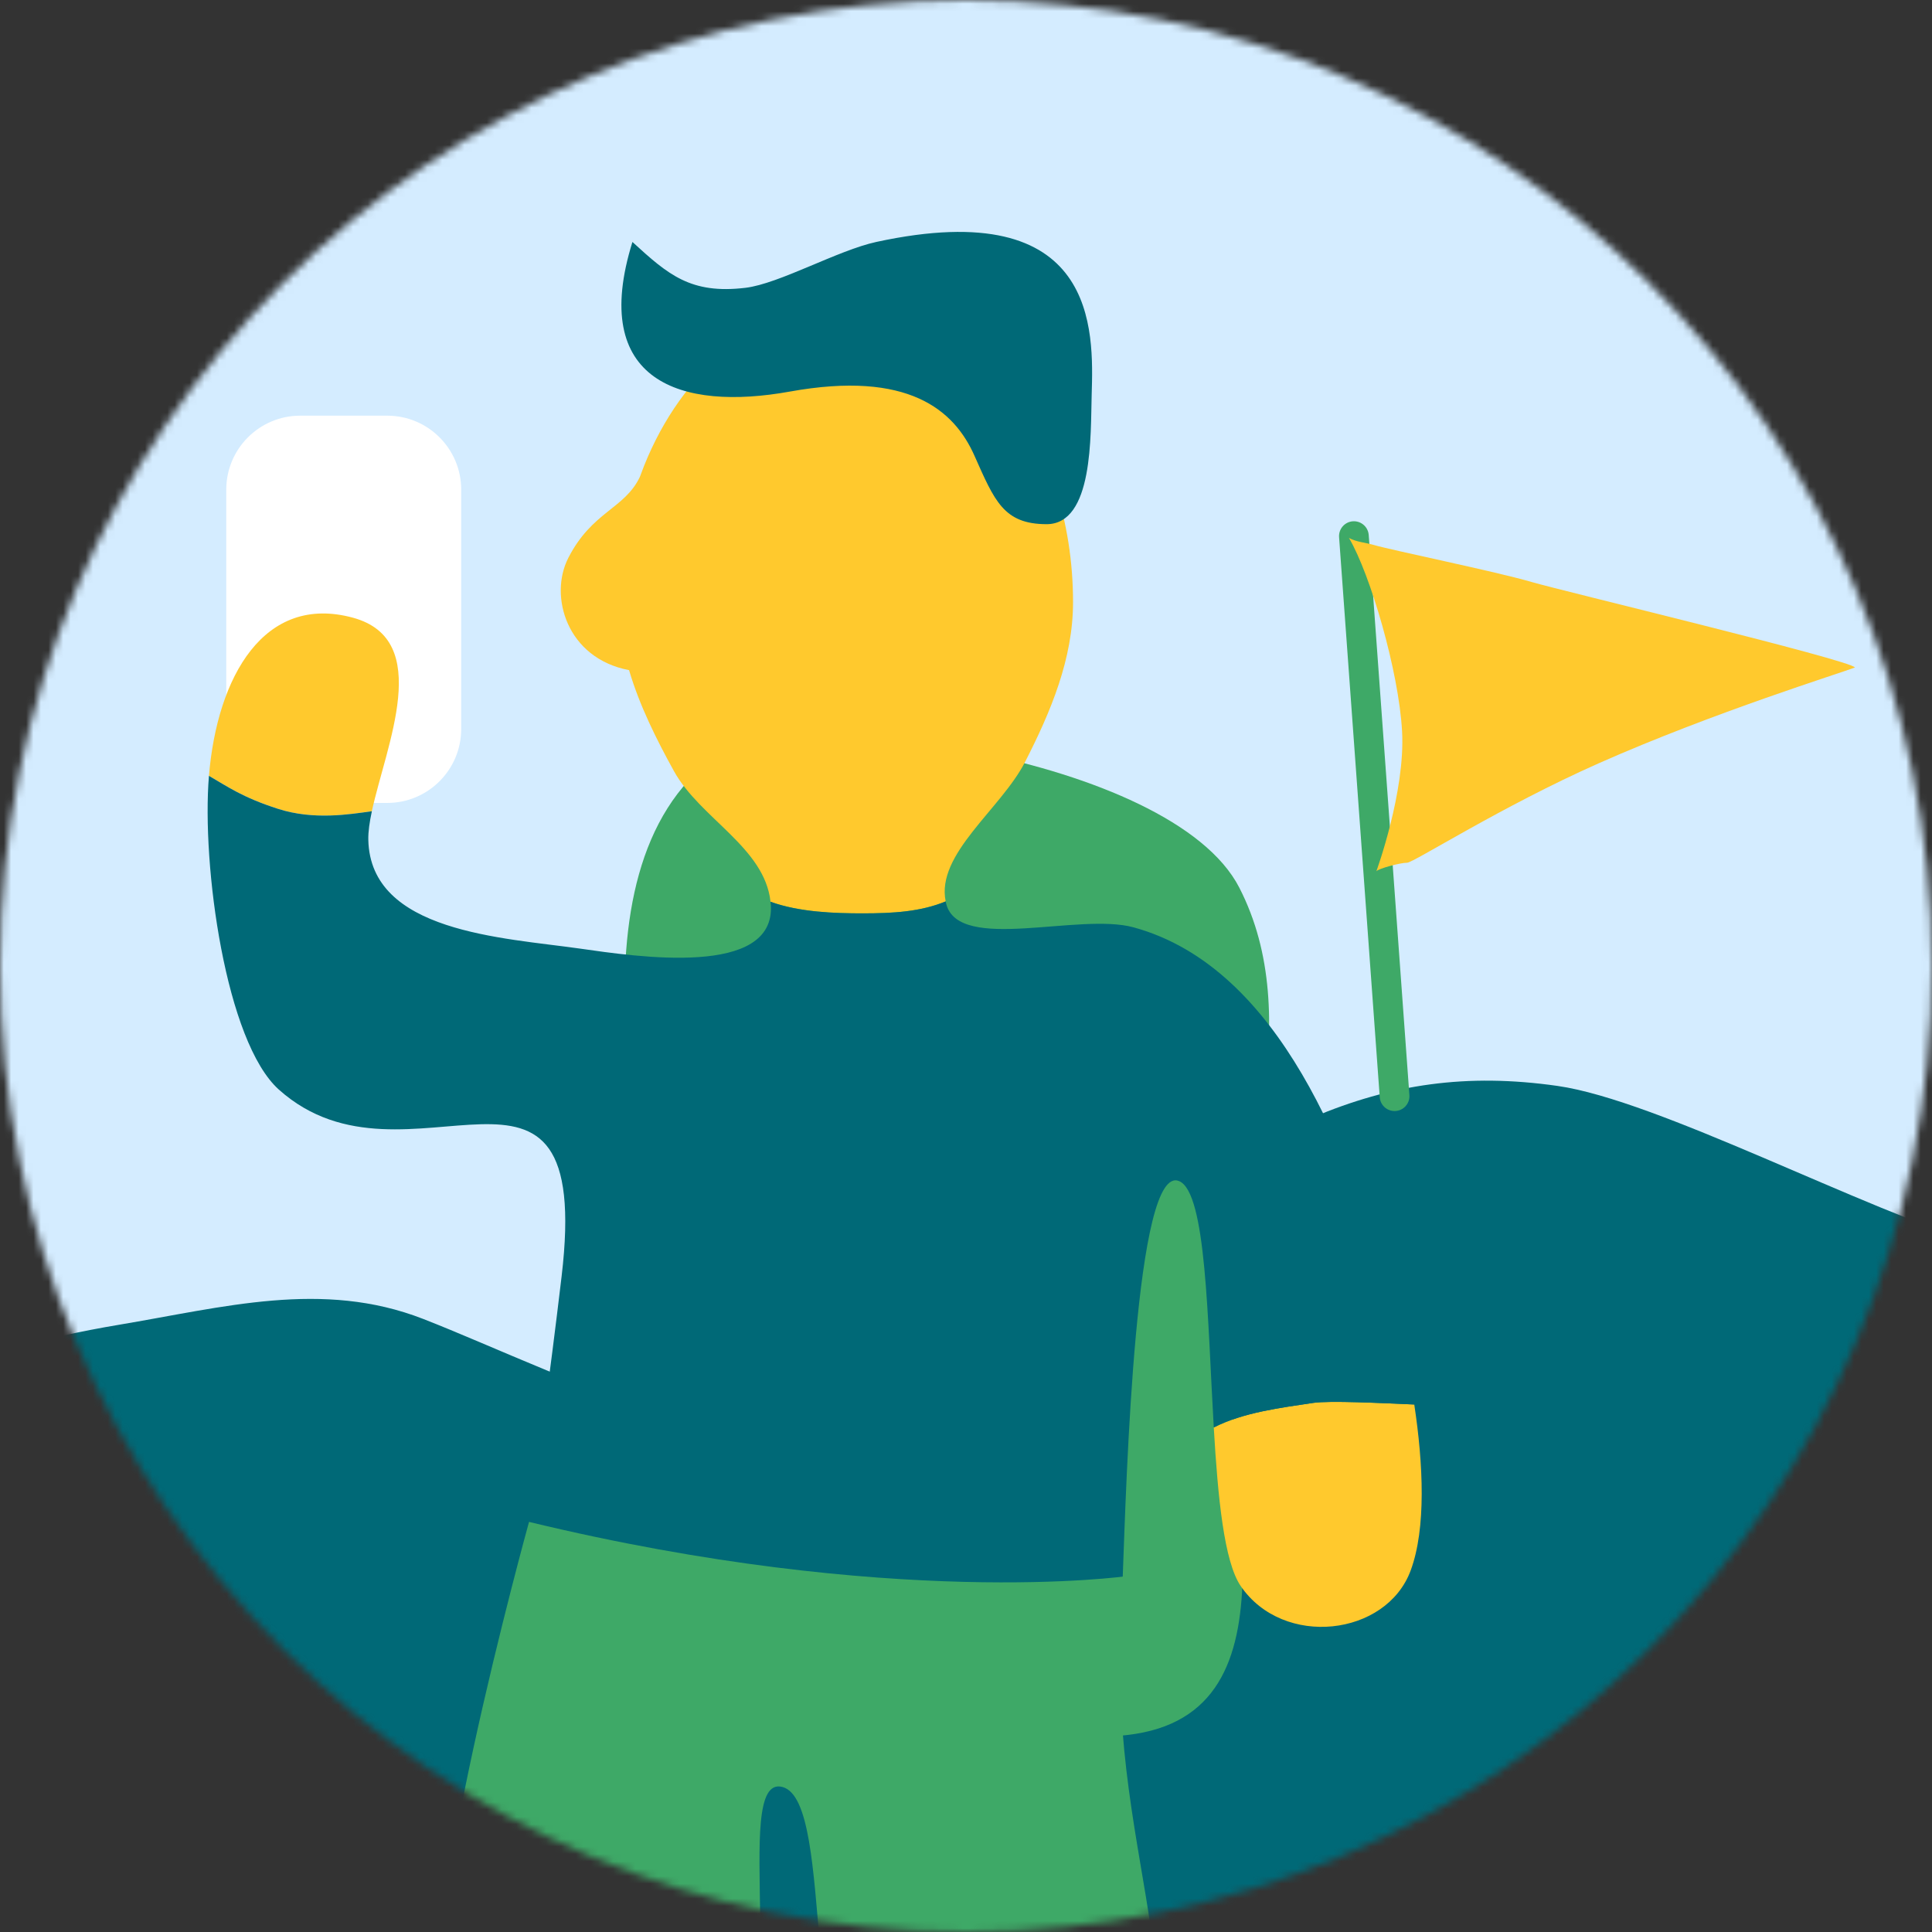 <?xml version="1.0" encoding="UTF-8"?>
<svg width="260px" height="260px" viewBox="0 0 260 260" version="1.1" xmlns="http://www.w3.org/2000/svg" xmlns:xlink="http://www.w3.org/1999/xlink">
    <rect x="0" y="0" width="260" height="260" fill="#333333" stroke="none"/>
    <!-- Generator: sketchtool 49 (51002) - http://www.bohemiancoding.com/sketch -->
    <title>B5C206D7-ADD7-4853-91D8-C7733230CB3E</title>
    <desc>Created with sketchtool.</desc>
    <defs>
        <circle id="path-1" cx="130" cy="130" r="130"></circle>
    </defs>
    <g id="MOBILE" stroke="none" stroke-width="1" fill="none" fill-rule="evenodd">
        <g id="How-to" transform="translate(-30, -1028)">
            <g id="Group-2-Copy" transform="translate(16, 848)">
                <g id="Stacked-Group-2" transform="translate(14, 36)">
                    <g id="how-to-take-a-selfie" transform="translate(0, 144)">
                        <mask id="mask-2" fill="white">
                            <use xlink:href="#path-1"></use>
                        </mask>
                        <g id="SVGID_3_"></g>
                        <g id="Group" mask="url(#mask-2)">
                            <g transform="translate(-12.8, -10)">
                                <rect id="Rectangle-path" stroke="none" fill="#D4ECFF" fill-rule="nonzero" x="2.8" y="0" width="280" height="280"></rect>
                                <path d="M279.709,177.589 C263.459,172.738 235.894,158.07 222.419,156.141 C210.145,154.384 200.028,155.917 189.47,160.371 C180.084,164.331 171.164,171.94 165.129,178.37 C157.583,186.413 154.927,194.63 144.083,200.877 C122.853,213.11 88.607,194.832 69.718,187.484 C56.18,182.218 42.911,185.926 28.726,188.297 C18.735,189.966 9.27,192.645 0.041,195.773 L10.677,293.941 L289.048,263.782 L279.709,177.589 Z" id="Shape" stroke="none" fill="#006977" fill-rule="nonzero"></path>
                                <path d="M195.002,82.148 L200.475,157.519" id="Shape" stroke="#3EA967" stroke-width="4" fill="none" stroke-linecap="round" stroke-linejoin="round"></path>
                                <path d="M201.486,108.434 C201.04,100.299 197.19,87.228 194.34,82.396 C195.317,82.944 196.625,83.027 197.706,83.346 C200.064,84.04 214.259,86.948 218.915,88.322 C222.835,89.477 261.826,98.818 262.428,99.827 C260.629,100.542 243.465,105.846 227.997,112.699 C214.854,118.523 203.001,126.11 202.166,126.104 C201.246,126.096 198.275,126.899 198.026,127.248 C198.026,127.248 201.931,116.57 201.486,108.434 Z" id="Shape" stroke="none" fill="#FFC92D" fill-rule="nonzero"></path>
                                <g id="Group" stroke="none" stroke-width="1" fill="none" fill-rule="evenodd" transform="translate(40.4, 41.2)">
                                    <path d="M124.131,202.286 C111.285,203.764 57.846,207.152 58.002,194.711 C58.227,177.036 66.086,165.1 62.955,147.602 C59.454,128.044 47.576,86.155 68.69,70.574 C78.271,63.502 130.061,70.495 139.178,88.252 C148.296,106.008 139.224,127.284 137.942,147.017 C136.646,166.961 148.344,199.5 124.131,202.286 Z" id="Shape" fill="#3EA967" fill-rule="nonzero"></path>
                                    <path d="M116.806,49.84 C116.806,27.855 103.113,10.033 86.221,10.033 C74.411,10.033 64.166,18.747 59.07,31.504 C59.07,31.504 59.07,31.504 59.07,31.504 C58.876,31.988 58.691,32.479 58.512,32.975 C56.455,37.298 52.089,37.608 48.876,43.888 C46.254,49.013 48.654,57.384 57.056,58.985 C58.449,63.706 60.708,68.252 63.098,72.576 C66.615,78.938 75.302,82.84 76.094,90.155 C79.97,91.559 84.716,91.721 88.532,91.718 C92.536,91.714 96.271,91.512 99.666,90.107 C98.342,83.737 107.113,77.656 110.341,71.355 C113.815,64.574 116.806,57.437 116.806,49.84 Z" id="Shape" fill="#FFC92D" fill-rule="nonzero"></path>
                                    <path d="M2.849,66.896 C2.849,72.396 7.308,76.855 12.808,76.855 L24.51,76.855 C30.009,76.855 34.467,72.396 34.467,66.896 L34.467,34.697 C34.467,29.197 30.009,24.739 24.51,24.739 L12.808,24.739 C7.308,24.739 2.849,29.197 2.849,34.697 L2.849,66.896 Z" id="Shape" fill="#FFFFFF" fill-rule="nonzero"></path>
                                    <path d="M162.726,157.81 C163.949,165.882 164.328,174.469 162.252,180.121 C158.986,189.02 145.089,190.624 139.37,182.242 C137.138,178.971 136.296,170.355 135.745,160.908 C139.744,158.86 144.784,158.248 149.102,157.598 C151.326,157.264 158.267,157.618 162.726,157.81 Z" id="Shape" fill="#FFC92D" fill-rule="nonzero"></path>
                                    <path d="M9.816,77.65 C5.016,76.108 3.015,74.65 0.52,73.21 C1.626,59.875 7.942,48.662 19.911,51.932 C30.785,54.904 24.354,69.103 22.444,77.972 C19.394,78.394 14.621,79.194 9.816,77.65 Z" id="Shape" fill="#FFC92D" fill-rule="nonzero"></path>
                                    <path d="M9.816,77.65 C14.621,79.194 19.394,78.394 22.444,77.972 C22.134,79.419 21.942,80.724 21.966,81.815 C22.238,94.262 40.019,94.975 50.418,96.454 C58.088,97.546 76.857,100.406 76.131,90.496 C76.123,90.381 76.107,90.269 76.094,90.155 C79.971,91.559 84.716,91.72 88.533,91.717 C92.536,91.714 96.272,91.512 99.666,90.106 C99.693,90.236 99.717,90.366 99.753,90.496 C101.531,97.008 117.588,91.592 124.929,93.592 C144.859,99.021 154.064,124.781 159.126,141.63 C160.336,145.657 161.783,151.58 162.726,157.81 C158.267,157.618 151.326,157.264 149.102,157.598 C144.784,158.248 139.744,158.86 135.745,160.908 C134.885,146.154 134.736,129.37 131.113,127.761 C125.171,125.12 123.986,167.997 123.495,180.911 C122.604,204.399 109.181,194.078 103.472,196.798 C97.763,199.519 49.069,206.794 45.736,204.339 C40.469,200.463 41.828,185.808 42.71,179.736 C44.815,165.219 46.275,154.923 47.976,140.592 C52.317,104.039 27.204,130.875 9.938,115.443 C2.765,109.032 -0.479,85.246 0.519,73.21 C3.015,74.65 5.016,76.108 9.816,77.65 Z" id="Shape" fill="#006977" fill-rule="nonzero"></path>
                                    <path d="M123.997,180.911 C119.346,214.589 135.919,238.523 122.901,251.041 C115.89,257.782 101.128,259.955 90.731,255.14 C79.618,249.992 85.018,211.282 77.714,209.288 C70.411,207.293 79.788,244.303 69.289,249.192 C63.085,252.084 35.435,246.291 32.466,241.028 C27.411,232.055 43.595,173.61 43.595,173.61 C92.389,185.398 123.997,180.911 123.997,180.911 Z" id="Shape" fill="#3EA967" fill-rule="nonzero"></path>
                                    <path d="M103.528,30.105 C100.806,23.987 94.648,18.617 78.695,21.496 C64.066,24.138 51.65,20.189 57.51,1.362 C62.321,5.769 65.35,8.414 72.723,7.532 C77.262,6.988 85.154,2.48 90.336,1.358 C120.211,-5.105 119.568,13.301 119.313,21.925 C119.153,27.294 119.568,39.361 113.23,39.342 C107.463,39.324 106.25,36.222 103.528,30.105 Z" id="Shape" fill="#006977" fill-rule="nonzero"></path>
                                </g>
                            </g>
                        </g>
                    </g>
                </g>
            </g>
        </g>
    </g>
</svg>